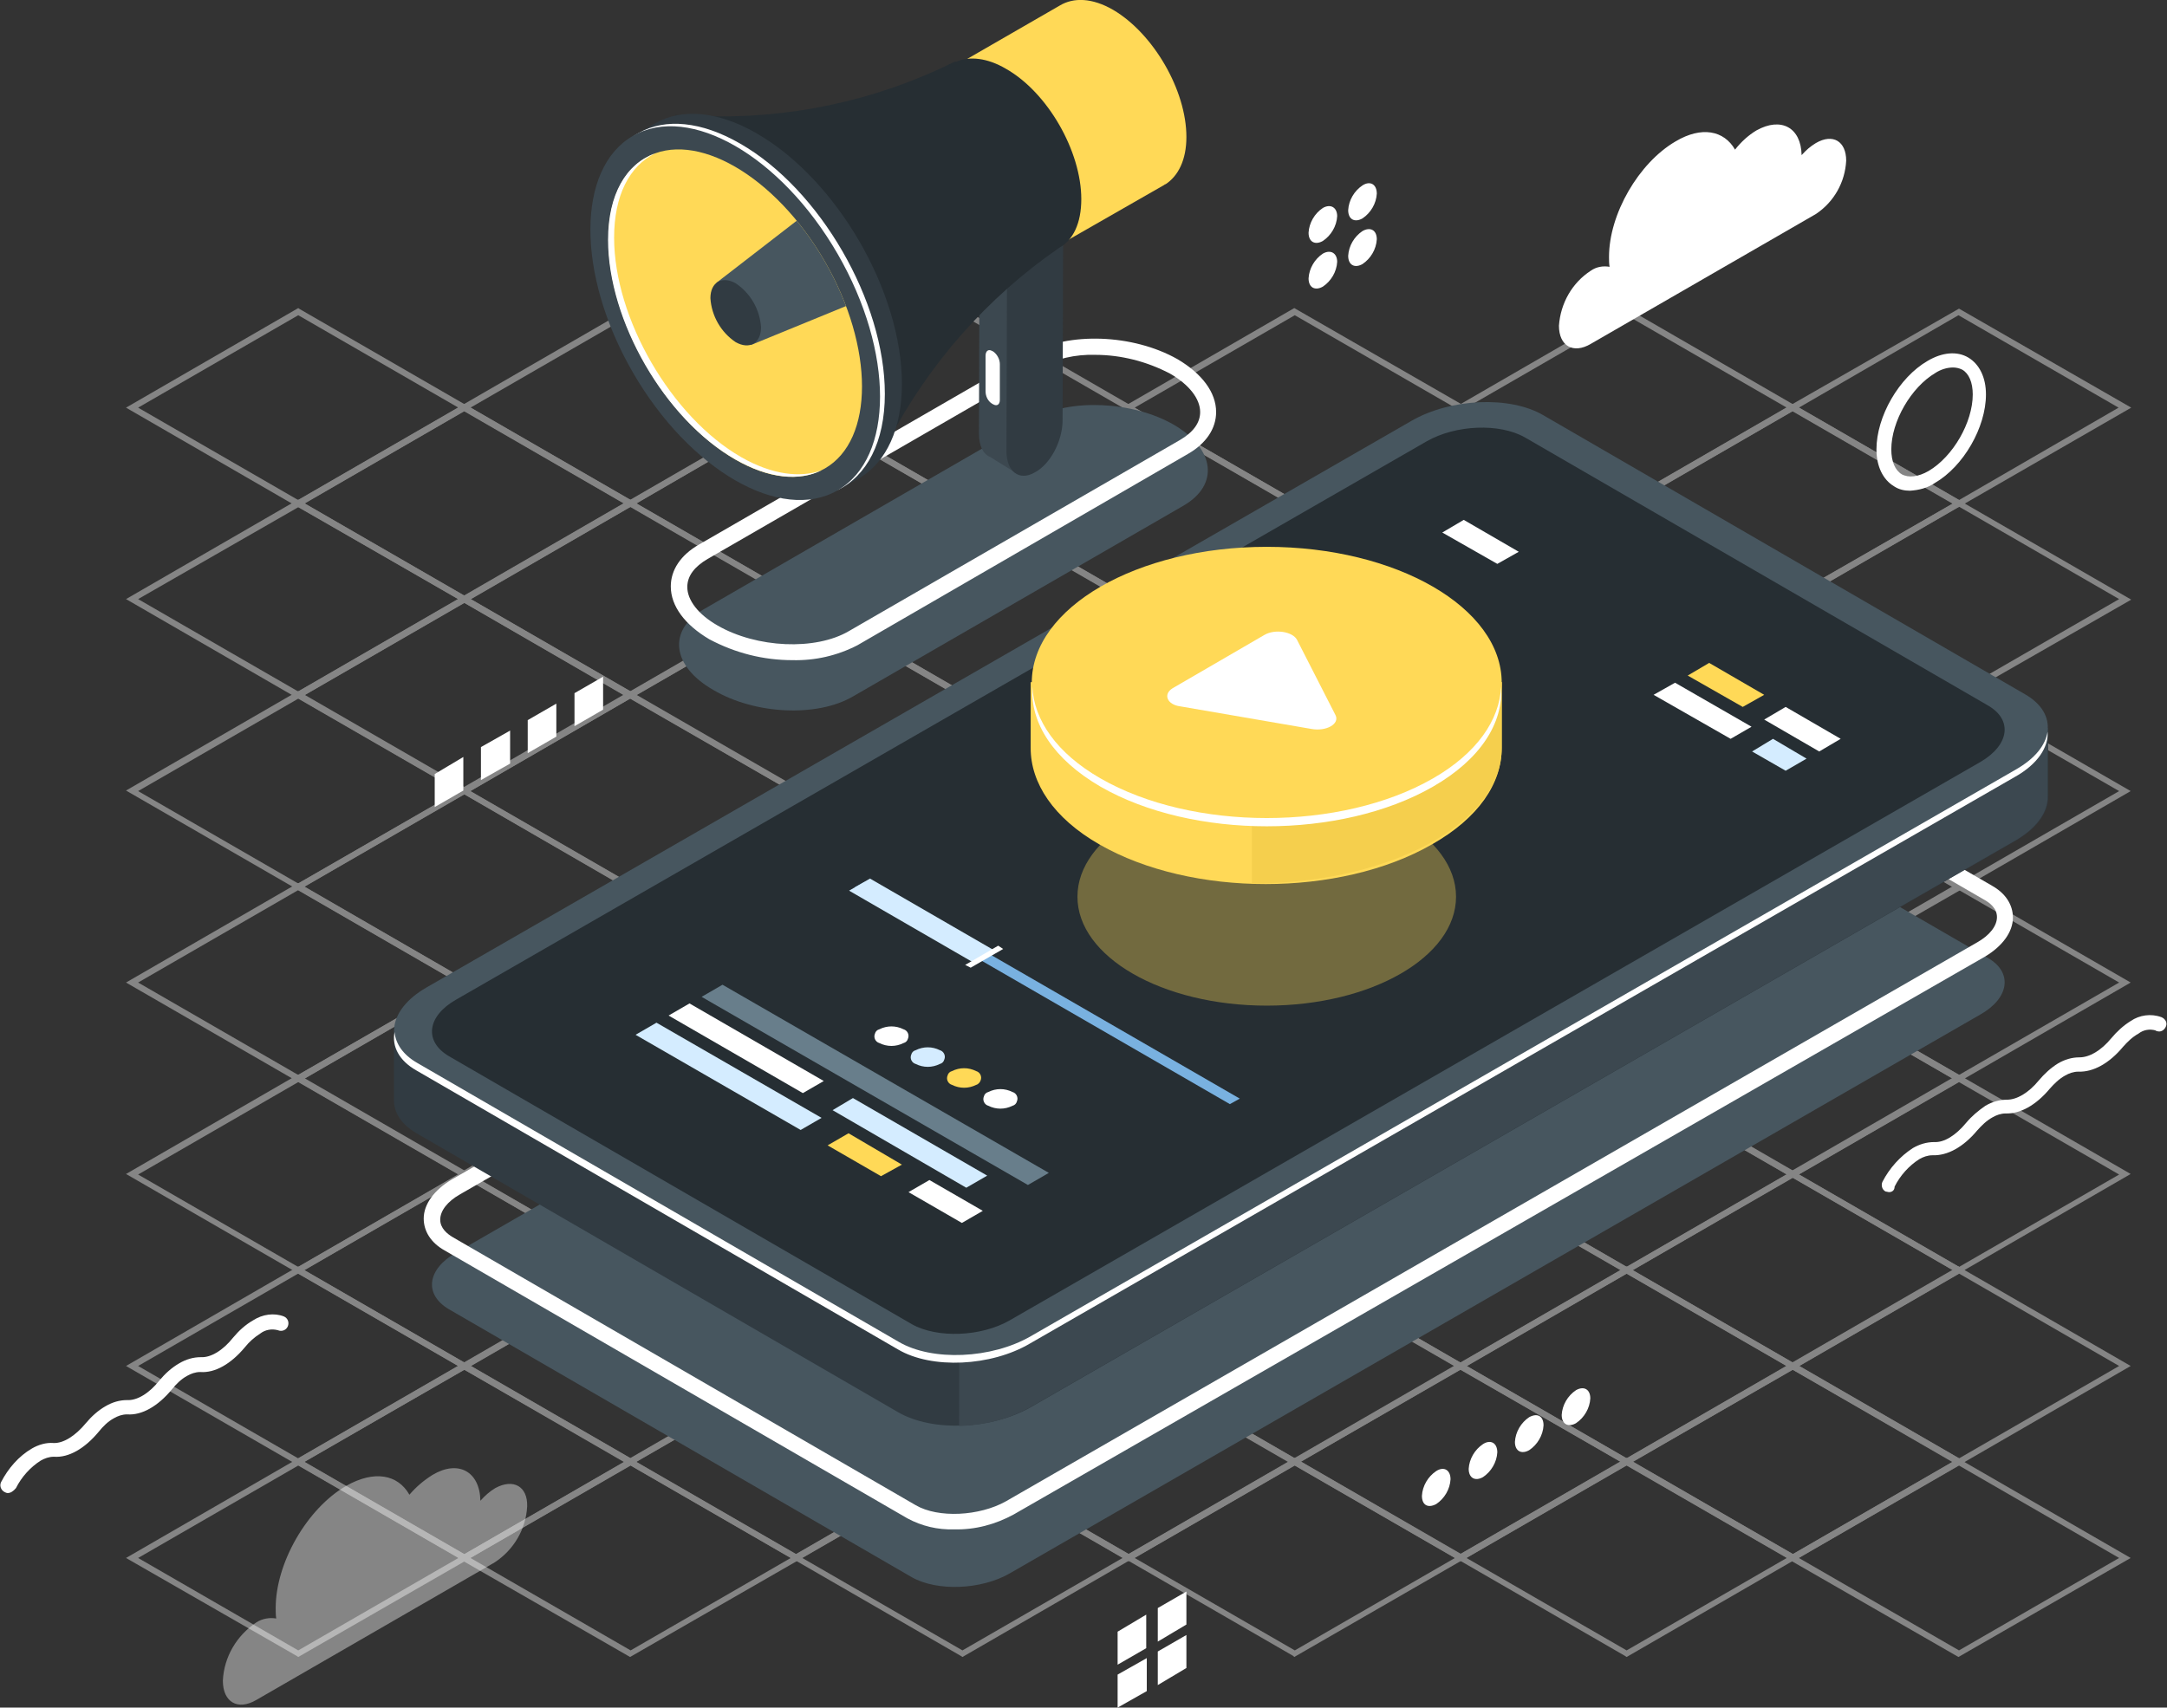 <?xml version="1.0" encoding="utf-8"?>
<!-- Generator: Adobe Illustrator 23.0.1, SVG Export Plug-In . SVG Version: 6.00 Build 0)  -->
<svg version="1.1" id="_ÎÓÈ_1" xmlns="http://www.w3.org/2000/svg" xmlns:xlink="http://www.w3.org/1999/xlink" x="0px" y="0px"
	 viewBox="0 0 393.8 310.4" style="enable-background:new 0 0 393.8 310.4;" xml:space="preserve">
<rect x="0" y="0" width="393.8" height="310.4" fill="#333333" stroke="none"/>
<style type="text/css">
	.st0{opacity:0.4;}
	.st1{fill:#FFFFFF;}
	.st2{fill:#47565F;}
	.st3{fill:#313B42;}
	.st4{fill:none;}
	.st5{fill:#3C4850;}
	.st6{fill:#262E33;}
	.st7{fill:#687E8B;}
	.st8{fill:#D4ECFF;}
	.st9{fill:#FFD957;}
	.st10{opacity:0.4;fill:#FFFFFF;enable-background:new    ;}
	.st11{clip-path:url(#SVGID_2_);}
	.st12{opacity:0.35;fill:#FFD957;}
	.st13{fill:#F5CF4D;}
	.st14{fill:#79B1E0;}
</style>
<g class="st0">
	<path class="st1" d="M355.9,92.2l-0.3-0.2l-31-17.9L356,56.1l31.3,18L355.9,92.2z M326.9,74.1l29.1,16.8L385,74.1l-29.1-16.8
		L326.9,74.1z"/>
	<path class="st1" d="M295.6,92.2l-31.3-18.1L295.6,56l31.3,18.1L295.6,92.2z M266.5,74.1l29.1,16.8l29.1-16.8l-29.1-16.8
		L266.5,74.1z"/>
	<path class="st1" d="M325.8,109.6l-0.3-0.2l-31-17.9l31.3-18.1l0.3,0.2l31,17.9L325.8,109.6z M296.7,91.5l29.1,16.8l29.1-16.8
		l-29.1-16.8L296.7,91.5z"/>
	<path class="st1" d="M355.9,127l-0.3-0.2l-31-17.9L356,90.9l0.3,0.2l31,17.9L355.9,127z M326.9,108.9l29.1,16.8l29.1-16.8
		l-29.1-16.8L326.9,108.9z"/>
	<path class="st1" d="M235.2,92.2l-0.3-0.2l-31-17.9l31.3-18.1l31.3,18L235.2,92.2z M206.2,74.1l29.1,16.8l29.1-16.8l-29.1-16.8
		L206.2,74.1z"/>
	<path class="st1" d="M265.4,109.6l-31.3-18.1l31.3-18.1l31.3,18.1L265.4,109.6z M236.4,91.5l29,16.8l29.1-16.8l-29.1-16.8
		L236.4,91.5z"/>
	<path class="st1" d="M295.6,127l-31.3-18.1l31.3-18.1l0.3,0.2l31,17.9L295.6,127z M266.5,108.9l29.1,16.8l29.1-16.8l-29.1-16.8
		L266.5,108.9z"/>
	<path class="st1" d="M325.8,144.4l-0.3-0.2l-31-17.9l31.3-18.1l0.3,0.2l31,17.9L325.8,144.4z M296.7,126.4l29.1,16.8l29.1-16.8
		l-29.1-16.8L296.7,126.4z"/>
	<path class="st1" d="M355.9,161.9l-0.3-0.2l-31-17.9l31.3-18.1l0.3,0.2l31,17.9L355.9,161.9z M326.9,143.8l29.1,16.8l29.1-16.8
		L355.9,127L326.9,143.8z"/>
	<path class="st1" d="M174.9,92.2l-0.3-0.2l-31-17.9L174.9,56l0.3,0.2l31,17.9L174.9,92.2z M145.8,74.1l29.1,16.8l29.1-16.8
		l-29.1-16.8L145.8,74.1z"/>
	<path class="st1" d="M205,109.6l-0.3-0.2l-31-17.9l31.3-18.1l0.3,0.2l31,17.9L205,109.6z M176,91.5l29.1,16.8l29.1-16.8L205,74.7
		L176,91.5z"/>
	<path class="st1" d="M235.2,127l-0.3-0.2l-31-17.9l31.3-18.1l31.3,18.1L235.2,127z M206.2,108.9l29.1,16.8l29.1-16.8l-29.1-16.8
		L206.2,108.9z"/>
	<path class="st1" d="M265.4,144.4l-31.3-18.1l31.3-18.1l31.3,18.1L265.4,144.4z M236.4,126.4l29,16.8l29.1-16.8l-29.1-16.8
		L236.4,126.4z"/>
	<path class="st1" d="M295.6,161.9l-31.3-18.1l31.3-18.1l0.3,0.2l31,17.9L295.6,161.9z M266.5,143.8l29.1,16.8l29.1-16.8L295.6,127
		L266.5,143.8z"/>
	<path class="st1" d="M325.8,179.3l-0.3-0.2l-31-17.9l31.3-18l0.3,0.2l31,17.9L325.8,179.3z M296.7,161.2l29.1,16.8l29.1-16.8
		l-29.1-16.8L296.7,161.2z"/>
	<path class="st1" d="M355.9,196.7l-0.3-0.2l-31-17.9l31.3-18.1l0.3,0.2l31,17.9L355.9,196.7z M326.9,178.6l29.1,16.8l29.1-16.8
		l-29.1-16.8L326.9,178.6z"/>
	<path class="st1" d="M114.5,92.2l-0.3-0.2l-31-17.9l31.3-18.1l31.3,18L114.5,92.2z M85.5,74.1l29.1,16.8l29.1-16.8l-29.1-16.8
		L85.5,74.1z"/>
	<path class="st1" d="M144.7,109.6l-0.3-0.2l-31-17.9l31.3-18.1l0.3,0.2l31,17.9L144.7,109.6z M115.6,91.5l29.1,16.8l29.1-16.8
		l-29.1-16.8L115.6,91.5z"/>
	<path class="st1" d="M174.9,127l-31.3-18.1l31.3-18.1l0.3,0.2l31,17.9L174.9,127z M145.8,108.9l29.1,16.8l29.1-16.8l-29.1-16.8
		L145.8,108.9z"/>
	<path class="st1" d="M205,144.4l-0.3-0.2l-31-17.9l31.3-18.1l0.3,0.2l31,17.9L205,144.4z M176,126.4l29.1,16.8l29.1-16.8L205,109.6
		L176,126.4z"/>
	<path class="st1" d="M235.2,161.8l-31.3-18.1l31.3-18.1l31.3,18.1L235.2,161.8z M206.2,143.8l29.1,16.8l29.1-16.8L235.2,127
		L206.2,143.8z"/>
	<path class="st1" d="M265.4,179.3l-0.3-0.2l-31-17.9l31.3-18l31.3,18L265.4,179.3z M236.4,161.2l29,16.8l29.1-16.8l-29.1-16.8
		L236.4,161.2z"/>
	<path class="st1" d="M295.6,196.7l-0.3-0.2l-31-17.9l31.3-18.1l0.3,0.2l31,17.9L295.6,196.7z M266.5,178.6l29.1,16.8l29.1-16.8
		l-29.1-16.8L266.5,178.6z"/>
	<path class="st1" d="M325.8,214.1l-31.3-18.1l31.3-18.1l0.3,0.2l31,17.9L325.8,214.1z M296.7,196.1l29.1,16.8l29.1-16.8l-29.1-16.8
		L296.7,196.1z"/>
	<path class="st1" d="M355.9,231.5l-0.3-0.2l-31-17.9l31.3-18.1l0.3,0.2l31,17.9L355.9,231.5z M326.9,213.5l29.1,16.8l29.1-16.8
		l-29.1-16.8L326.9,213.5z"/>
	<path class="st1" d="M54.2,92.2L22.9,74.1L54.2,56l0.3,0.2l31,17.9L54.2,92.2z M25.1,74.1l29.1,16.8l29.1-16.8L54.2,57.3L25.1,74.1
		z"/>
	<path class="st1" d="M84.4,109.6l-0.3-0.2l-31-17.9l31.3-18.1l0.3,0.2l31,17.9L84.4,109.6z M55.3,91.5l29.1,16.8l29-16.8l-29-16.8
		L55.3,91.5z"/>
	<path class="st1" d="M114.5,127l-0.3-0.2l-31-17.9l31.3-18.1l0.3,0.2l31,17.9L114.5,127z M85.5,108.9l29.1,16.8l29.1-16.8
		l-29.1-16.8L85.5,108.9z"/>
	<path class="st1" d="M144.7,144.4l-0.3-0.2l-31-17.9l31.3-18.1l31.3,18.1L144.7,144.4z M115.6,126.4l29.1,16.8l29.1-16.8
		l-29.1-16.8L115.6,126.4z"/>
	<path class="st1" d="M174.9,161.8l-0.3-0.2l-31-17.9l31.3-18.1l0.3,0.2l31,17.9L174.9,161.8z M145.8,143.8l29.1,16.8l29.1-16.8
		L174.9,127L145.8,143.8z"/>
	<path class="st1" d="M205,179.3l-31.3-18.1l31.3-18l31.3,18L205,179.3z M176,161.2L205,178l29.1-16.8L205,144.4L176,161.2z"/>
	<path class="st1" d="M235.2,196.7l-0.3-0.2l-31-17.9l31.3-18.1l0.3,0.2l31,17.9L235.2,196.7z M206.2,178.6l29.1,16.8l29.1-16.8
		l-29.1-16.8L206.2,178.6z"/>
	<path class="st1" d="M265.4,214.1l-0.3-0.2l-31-17.9l31.3-18.1l0.3,0.2l31,17.9L265.4,214.1z M236.4,196.1l29,16.8l29.1-16.8
		l-29.1-16.8L236.4,196.1z"/>
	<path class="st1" d="M295.6,231.5l-0.3-0.2l-31-17.9l31.3-18.1l31.3,18.1L295.6,231.5z M266.5,213.5l29.1,16.8l29.1-16.8
		l-29.1-16.8L266.5,213.5z"/>
	<path class="st1" d="M325.8,249l-0.3-0.2l-31-17.9l31.3-18.1l0.3,0.2l31,17.9L325.8,249z M296.7,230.9l29.1,16.8l29.1-16.8
		l-29.1-16.8L296.7,230.9z"/>
	<path class="st1" d="M355.9,266.4l-31.3-18.1l31.3-18.1l0.3,0.2l31,17.9L355.9,266.4z M326.9,248.3l29.1,16.8l29.1-16.8l-29.1-16.8
		L326.9,248.3z"/>
	<path class="st1" d="M54.2,127l-31.3-18.1l31.3-18.1l0.3,0.2l31,17.9L54.2,127z M25.1,108.9l29.1,16.8l29.1-16.8L54.2,92.2
		L25.1,108.9z"/>
	<path class="st1" d="M84.4,144.4l-0.3-0.2l-31-17.9l31.3-18.1l0.3,0.2l31,17.9L84.4,144.4z M55.3,126.4l29.1,16.8l29-16.8l-29-16.8
		L55.3,126.4z"/>
	<path class="st1" d="M114.5,161.8l-0.3-0.2l-31-17.9l31.3-18.1l0.3,0.2l31,17.9L114.5,161.8z M85.5,143.8l29.1,16.8l29.1-16.8
		L114.5,127L85.5,143.8z"/>
	<path class="st1" d="M144.7,179.3l-0.3-0.2l-31-17.9l31.3-18l0.3,0.2l31,17.9L144.7,179.3z M115.6,161.2l29.1,16.8l29.1-16.8
		l-29.1-16.8L115.6,161.2z"/>
	<path class="st1" d="M174.9,196.7l-31.3-18.1l31.3-18.1l31.3,18.1L174.9,196.7z M145.8,178.6l29.1,16.8l29.1-16.8l-29.1-16.8
		L145.8,178.6z"/>
	<path class="st1" d="M205,214.1l-31.3-18.1L205,178l0.3,0.2l31,17.9L205,214.1z M176,196.1l29.1,16.8l29.1-16.8L205,179.3
		L176,196.1z"/>
	<path class="st1" d="M235.2,231.5l-0.3-0.2l-31-17.9l31.3-18.1l0.3,0.2l31,17.9L235.2,231.5z M206.2,213.5l29.1,16.8l29.1-16.8
		l-29.1-16.8L206.2,213.5z"/>
	<path class="st1" d="M265.4,249l-0.3-0.2l-31-17.9l31.3-18.1l0.3,0.2l31,17.9L265.4,249z M236.4,230.9l29,16.8l29.1-16.8
		l-29.1-16.8L236.4,230.9z"/>
	<path class="st1" d="M295.6,266.4l-0.3-0.2l-31-17.9l31.3-18.1l0.3,0.2l31,17.9L295.6,266.4z M266.5,248.3l29.1,16.8l29.1-16.8
		l-29.1-16.8L266.5,248.3z"/>
	<path class="st1" d="M325.8,283.8l-0.3-0.2l-31-17.9l31.3-18.1l31.3,18.1L325.8,283.8z M296.7,265.7l29.1,16.8l29.1-16.8L325.8,249
		L296.7,265.7z"/>
	<path class="st1" d="M355.9,301.2l-31.3-18l31.3-18.1l0.3,0.2l31,17.9L355.9,301.2z M326.9,283.2l29.1,16.8l29.1-16.8l-29.1-16.8
		L326.9,283.2z"/>
	<path class="st1" d="M54.2,161.8l-0.3-0.2l-31-17.9l31.3-18.1l0.3,0.2l31,17.9L54.2,161.8z M25.1,143.8l29.1,16.8l29.1-16.8
		L54.2,127L25.1,143.8z"/>
	<path class="st1" d="M84.4,179.3l-31.3-18.1l31.3-18l0.3,0.2l31,17.9L84.4,179.3z M55.3,161.2L84.4,178l29-16.8l-29-16.8
		L55.3,161.2z"/>
	<path class="st1" d="M114.5,196.7l-0.3-0.2l-31-17.9l31.3-18.1l0.3,0.2l31,17.9L114.5,196.7z M85.5,178.6l29.1,16.8l29.1-16.8
		l-29.1-16.8L85.5,178.6z"/>
	<path class="st1" d="M144.7,214.1l-0.3-0.2l-31-17.9l31.3-18.1l31.3,18.1L144.7,214.1z M115.6,196.1l29.1,16.8l29.1-16.8
		l-29.1-16.8L115.6,196.1z"/>
	<path class="st1" d="M174.9,231.5l-31.3-18.1l31.3-18.1l31.3,18.1L174.9,231.5z M145.8,213.5l29.1,16.8l29.1-16.8l-29.1-16.8
		L145.8,213.5z"/>
	<path class="st1" d="M205.1,249l-0.3-0.2l-31-17.9l31.3-18.1l0.3,0.2l31,17.9L205.1,249z M176,230.9l29.1,16.8l29.1-16.8
		l-29.1-16.8L176,230.9z"/>
	<path class="st1" d="M235.2,266.4l-31.3-18.1l31.3-18.1l0.3,0.2l31,17.9L235.2,266.4z M206.2,248.3l29.1,16.8l29.1-16.8l-29.1-16.8
		L206.2,248.3z"/>
	<path class="st1" d="M265.4,283.8l-0.3-0.2l-31-17.9l31.3-18.1l0.3,0.2l31,17.9L265.4,283.8z M236.4,265.7l29,16.8l29.1-16.8
		L265.4,249L236.4,265.7z"/>
	<path class="st1" d="M295.6,301.2l-0.3-0.2l-31-17.9l31.3-18.1l0.3,0.2l31,17.9L295.6,301.2z M266.5,283.2l29.1,16.8l29.1-16.8
		l-29.1-16.8L266.5,283.2z"/>
	<path class="st1" d="M54.2,196.7l-0.3-0.2l-31-17.9l31.3-18.1l31.3,18.1L54.2,196.7z M25.1,178.6l29.1,16.8l29.1-16.8l-29.1-16.8
		L25.1,178.6z"/>
	<path class="st1" d="M84.4,214.1l-0.3-0.2l-31-17.9L84.4,178l0.3,0.2l31,17.9L84.4,214.1z M55.3,196.1l29.1,16.8l29.1-16.8
		l-29.1-16.8L55.3,196.1z"/>
	<path class="st1" d="M114.5,231.5l-31.3-18.1l31.3-18.1l0.3,0.2l31,17.9L114.5,231.5z M85.5,213.5l29.1,16.8l29.1-16.8l-29.1-16.8
		L85.5,213.5z"/>
	<path class="st1" d="M144.7,249l-31.3-18.1l31.3-18.1l31.3,18.1L144.7,249z M115.6,230.9l29.1,16.8l29.1-16.8l-29.1-16.8
		L115.6,230.9z"/>
	<path class="st1" d="M174.9,266.4l-0.3-0.2l-31-17.9l31.3-18.1l0.3,0.2l31,17.9L174.9,266.4z M145.8,248.3l29.1,16.8l29.1-16.8
		l-29.1-16.8L145.8,248.3z"/>
	<path class="st1" d="M205.1,283.8l-0.3-0.2l-31-17.9l31.3-18.1l31.3,18.1L205.1,283.8z M176,265.7l29.1,16.8l29.1-16.8L205.1,249
		L176,265.7z"/>
	<path class="st1" d="M235.2,301.2L235,301l-31-17.9l31.3-18.1l0.3,0.2l31,17.9L235.2,301.2z M206.2,283.2l29.1,16.8l29.1-16.8
		l-29.1-16.8L206.2,283.2z"/>
	<path class="st1" d="M54.2,231.5l-0.3-0.2l-31-17.9l31.3-18.1l0.3,0.2l31,17.9L54.2,231.5z M25.1,213.5l29.1,16.8l29.1-16.8
		l-29.1-16.8L25.1,213.5z"/>
	<path class="st1" d="M84.4,249l-0.3-0.2l-31-17.9l31.3-18.1l31.3,18.1L84.4,249z M55.3,230.9l29.1,16.8l29.1-16.8l-29.1-16.8
		L55.3,230.9z"/>
	<path class="st1" d="M114.5,266.4l-31.3-18.1l31.3-18.1l31.3,18.1L114.5,266.4z M85.5,248.3l29.1,16.8l29.1-16.8l-29.1-16.8
		L85.5,248.3z"/>
	<path class="st1" d="M144.7,283.8l-0.3-0.2l-31-17.9l31.3-18.1l0.3,0.2l31,17.9L144.7,283.8z M115.6,265.7l29.1,16.8l29.1-16.8
		L144.7,249L115.6,265.7z"/>
	<path class="st1" d="M174.9,301.2l-0.3-0.2l-31-17.9l31.3-18.1l0.3,0.2l31,17.9L174.9,301.2z M145.8,283.2l29.1,16.8l29.1-16.8
		l-29.1-16.8L145.8,283.2z"/>
	<path class="st1" d="M54.2,266.4l-0.3-0.2l-31-17.9l31.3-18.1l0.3,0.2l31,17.9L54.2,266.4z M25.1,248.3l29.1,16.8l29.1-16.8
		l-29.1-16.8L25.1,248.3z"/>
	<path class="st1" d="M84.4,283.8l-0.3-0.2l-31-17.9l31.3-18.1l31.3,18.1L84.4,283.8z M55.3,265.7l29.1,16.8l29.1-16.8L84.4,249
		L55.3,265.7z"/>
	<path class="st1" d="M114.5,301.2l-31.3-18l31.3-18.1l0.3,0.2l31,17.9L114.5,301.2z M85.5,283.2l29.1,16.8l29.1-16.8l-29.1-16.8
		L85.5,283.2z"/>
	<path class="st1" d="M54.2,301.2l-0.3-0.2l-31-17.8l31.3-18.1l0.3,0.2l31,17.9L54.2,301.2z M25.1,283.2L54.2,300l29.1-16.8
		l-29.1-16.8L25.1,283.2z"/>
</g>
<path class="st2" d="M361.2,174.1l-84.1-48.7c-4.6-2.6-12.5-2.3-17.8,0.7L82.9,227.7c-5.3,3-5.9,7.6-1.3,10.3l84.1,48.7
	c4.6,2.6,12.6,2.3,17.8-0.7l176.4-101.6C365.2,181.4,365.8,176.7,361.2,174.1z"/>
<path class="st1" d="M173.4,278c-3,0.1-5.9-0.6-8.5-2l-84.1-48.7c-2.5-1.4-3.8-3.5-3.8-5.8c0-2.6,1.9-5.2,5.1-7.1L258.6,113
	c5.8-3.3,14.3-3.6,19.3-0.7l84.1,48.7c2.5,1.4,3.8,3.5,3.8,5.8c0,2.6-1.9,5.2-5.1,7.1L184.2,275.3
	C180.9,277.1,177.2,278.1,173.4,278z M269.4,113.2c-3.3,0-6.5,0.8-9.4,2.3L83.6,217.1c-2.3,1.3-3.6,3-3.6,4.6s1.3,2.6,2.3,3.2
	l84.1,48.7c4.1,2.4,11.6,2,16.4-0.7l176.5-101.6c2.3-1.3,3.6-3,3.6-4.6s-1.3-2.6-2.4-3.2l-84.1-48.7
	C274.2,113.7,271.8,113.1,269.4,113.2z"/>
<path class="st3" d="M163.2,256.7l-87.5-50.7c-2.9-1.7-4.2-3.9-4.1-6.2l0,0v-12.7l4.9,5.7c0.3-0.2,0.6-0.4,1-0.6l179-103
	c7.1-4.1,17.9-4.5,24-1l86.3,50c1.8-1.9,5.4-5.9,5.4-5.9v12.4l0,0c0.1,2.8-1.9,5.8-5.9,8.1l-179,103
	C180.1,259.9,169.4,260.3,163.2,256.7z"/>
<path class="st4" d="M115.9,225.7l5,2.9c0.7,0.4,1.2,0,1.2-0.9l0,0c0-0.9-0.5-1.8-1.2-2.3l-5-2.9c-0.7-0.4-1.2,0-1.2,0.9l0,0
	C114.7,224.3,115.1,225.1,115.9,225.7z"/>
<path class="st5" d="M256.4,89.2c7.1-4.1,17.9-4.5,24-1l86.3,50c1.8-1.9,5.4-5.9,5.4-5.9v12.4l0,0c0.1,2.8-1.9,5.8-5.9,8.1l-179,103
	c-4,2.2-8.4,3.3-12.9,3.4l0.2-122.7L256.4,89.2z"/>
<path class="st2" d="M368,126.2l-87.5-50.7c-6.1-3.6-16.9-3.1-24,1l-179,103c-7.1,4.1-7.9,10.3-1.7,13.9l87.5,50.7
	c6.1,3.6,16.9,3.1,24-1l179-103C373.4,135.9,374.1,129.7,368,126.2z"/>
<path class="st1" d="M163.2,245.3l-87.5-50.7c-3.2-1.8-4.5-4.4-4-7c0.2,2.1,1.5,4.1,4.1,5.6l87.5,50.7c6.1,3.6,16.9,3.1,24-1
	l179-103c3.5-2,5.4-4.4,5.8-6.9c0.2,2.8-1.8,5.9-5.9,8.2l-179,103C180.1,248.4,169.3,248.9,163.2,245.3z"/>
<path class="st6" d="M361.2,128.2l-84.1-48.7c-4.6-2.6-12.5-2.3-17.8,0.7L82.9,181.7c-5.3,3-5.9,7.6-1.3,10.3l84.1,48.7
	c4.6,2.6,12.6,2.3,17.8-0.7l176.4-101.5C365.2,135.4,365.8,130.8,361.2,128.2z"/>
<polygon class="st7" points="186.8,215.4 127.5,181.2 131.3,179 190.6,213.2 "/>
<polygon class="st8" points="145.5,205.4 115.5,188.1 119.3,185.9 149.3,203.2 "/>
<polygon class="st9" points="160.1,213.8 150.4,208.2 154.2,206 163.9,211.7 "/>
<polygon class="st1" points="174.8,222.3 165.1,216.7 168.9,214.5 178.6,220.1 "/>
<polygon class="st1" points="145.9,198.7 121.5,184.6 125.3,182.4 149.7,196.5 "/>
<polygon class="st8" points="175.6,215.9 151.3,201.8 155,199.6 179.4,213.7 "/>
<path class="st1" d="M164.2,189.6c-1.4,0.7-3,0.7-4.4,0c-0.7-0.2-1.1-1-0.8-1.7c0.1-0.4,0.4-0.7,0.8-0.8c1.4-0.7,3-0.7,4.4,0
	c0.7,0.2,1.1,1,0.8,1.7C164.9,189.2,164.6,189.5,164.2,189.6z"/>
<path class="st8" d="M170.8,193.4c-1.4,0.7-3,0.7-4.4,0c-0.7-0.2-1.1-1-0.8-1.7c0.1-0.4,0.4-0.7,0.8-0.8c1.4-0.7,3-0.7,4.4,0
	c0.7,0.2,1.1,1,0.8,1.7C171.5,193,171.2,193.3,170.8,193.4z"/>
<path class="st9" d="M177.4,197.2c-1.4,0.7-3,0.7-4.4,0c-0.7-0.2-1.1-1-0.8-1.7c0.1-0.4,0.4-0.7,0.8-0.8c1.4-0.7,3-0.7,4.4,0
	c0.7,0.2,1.1,1,0.8,1.7C178.1,196.7,177.8,197.1,177.4,197.2z"/>
<path class="st1" d="M184,201c-1.4,0.7-3,0.7-4.4,0c-0.7-0.2-1.1-1-0.8-1.7c0.1-0.4,0.4-0.7,0.8-0.8c1.4-0.7,3-0.7,4.4,0
	c0.7,0.2,1.1,1,0.8,1.7C184.7,200.6,184.4,200.9,184,201z"/>
<polygon class="st9" points="316.7,128.5 306.7,122.8 310.6,120.5 320.6,126.3 "/>
<polygon class="st1" points="330.6,136.6 320.6,130.8 324.5,128.5 334.5,134.3 "/>
<polygon class="st1" points="272.1,102.5 262.1,96.8 266,94.5 276,100.3 "/>
<polygon class="st1" points="314.5,134.3 300.5,126.3 304.4,124.1 318.3,132.1 "/>
<polygon class="st8" points="324.5,140.1 318.4,136.6 322.2,134.3 328.3,137.9 "/>
<path class="st1" d="M343.3,216.7c-0.2,0-0.4-0.1-0.6-0.1c-0.7-0.3-0.9-1.2-0.6-1.8c1.3-2.5,3.2-4.6,5.5-6.1
	c1.2-0.7,2.5-1.1,3.9-1.1c1.8,0.1,3.9-1.2,5.8-3.5c1-1.2,2.2-2.2,3.5-3.1c1.2-0.7,2.5-1.1,3.9-1.1c1.8,0,3.9-1.2,5.8-3.5
	c1-1.2,2.2-2.3,3.5-3.1c1.2-0.7,2.5-1.1,3.9-1.1c1.8,0,3.9-1.2,5.8-3.5c1-1.2,2.2-2.3,3.5-3.1c1.6-1.1,3.7-1.4,5.6-0.7
	c0.7,0.3,1.1,1,0.8,1.7c-0.3,0.7-1,1.1-1.7,0.8c-0.1,0-0.1,0-0.2-0.1c-1.1-0.3-2.2-0.1-3.1,0.6c-1.1,0.6-2,1.5-2.8,2.4
	c-2.5,3-5.4,4.6-8.1,4.5c-0.9,0-1.7,0.3-2.4,0.7c-1.1,0.6-2,1.5-2.8,2.4c-2.5,3-5.4,4.6-8,4.5c-0.9,0-1.7,0.3-2.4,0.7
	c-1.1,0.6-2,1.5-2.8,2.4c-2.5,3-5.4,4.6-8.1,4.5c-0.9,0-1.7,0.3-2.4,0.7c-1.9,1.2-3.5,3-4.5,5C344.3,216.4,343.8,216.7,343.3,216.7z
	"/>
<path class="st1" d="M263.6,268.9c-0.1,1.8-1.1,3.5-2.6,4.5c-1.5,0.8-2.6,0.2-2.6-1.5c0.1-1.8,1.1-3.5,2.6-4.5
	C262.4,266.5,263.6,267.2,263.6,268.9z"/>
<path class="st1" d="M272.1,264c-0.1,1.8-1.1,3.5-2.6,4.5c-1.4,0.8-2.6,0.2-2.6-1.5c0.1-1.8,1.1-3.5,2.6-4.5
	C270.9,261.6,272.1,262.3,272.1,264z"/>
<path class="st1" d="M280.5,259.1c-0.1,1.8-1.1,3.5-2.6,4.5c-1.4,0.8-2.6,0.2-2.6-1.5c0.1-1.8,1.1-3.5,2.6-4.5
	C279.4,256.8,280.5,257.4,280.5,259.1z"/>
<path class="st1" d="M289,254.2c-0.1,1.8-1.1,3.5-2.6,4.5c-1.4,0.8-2.6,0.2-2.6-1.5c0.1-1.8,1.1-3.5,2.6-4.5
	C287.8,251.9,289,252.5,289,254.2z"/>
<path class="st1" d="M243,47.6c-0.1,1.8-1.1,3.5-2.6,4.5c-1.4,0.8-2.6,0.2-2.6-1.5c0.1-1.8,1.1-3.5,2.6-4.5
	C241.8,45.3,243,46,243,47.6z"/>
<path class="st1" d="M250.2,43.5c-0.1,1.8-1.1,3.5-2.6,4.5c-1.4,0.8-2.6,0.2-2.6-1.5c0.1-1.8,1.1-3.5,2.6-4.5
	C249,41.2,250.2,41.8,250.2,43.5z"/>
<path class="st1" d="M243,39.3c-0.1,1.8-1.1,3.5-2.6,4.5c-1.4,0.8-2.6,0.2-2.6-1.5c0.1-1.8,1.1-3.5,2.6-4.5
	C241.8,37,243,37.7,243,39.3z"/>
<path class="st1" d="M250.2,35.2c-0.1,1.8-1.1,3.5-2.6,4.5c-1.4,0.8-2.6,0.2-2.6-1.5c0.1-1.8,1.1-3.5,2.6-4.5
	C249,32.8,250.2,33.5,250.2,35.2z"/>
<polygon class="st1" points="84.2,143.7 79,146.7 79,140.7 84.2,137.6 "/>
<polygon class="st1" points="92.7,138.8 87.4,141.8 87.4,135.8 92.7,132.8 "/>
<polygon class="st1" points="101.1,133.9 95.9,136.9 95.9,130.9 101.1,127.9 "/>
<polygon class="st1" points="109.6,129 104.4,132 104.4,126 109.6,123 "/>
<polygon class="st1" points="208.3,299.6 203.1,302.6 203.1,296.6 208.3,293.5 "/>
<polygon class="st1" points="215.6,295.3 210.4,298.4 210.4,292.3 215.6,289.3 "/>
<polygon class="st1" points="208.4,307.4 203.1,310.4 203.1,304.4 208.4,301.4 "/>
<polygon class="st1" points="215.6,303.2 210.4,306.3 210.4,300.2 215.6,297.2 "/>
<path class="st1" d="M330,26c-1,0.6-1.8,1.3-2.6,2.2c-0.1-5-3.7-7-8.2-4.5c-1.5,0.9-2.8,2.1-3.9,3.5c-2-3.5-6.1-4.3-10.8-1.5
	c-6.7,3.9-12.1,13.2-12.1,21c0,0.6,0,1.2,0.1,1.8c-1.2-0.2-2.4,0-3.4,0.7c-3.4,2.2-5.5,5.9-5.8,10c0,3.7,2.6,5.2,5.8,3.3L330,38.9
	c3.3-2.2,5.3-5.8,5.5-9.7C335.5,25.7,333.1,24.2,330,26z"/>
<path class="st10" d="M90,270.5c-1,0.6-1.9,1.4-2.7,2.3c-0.1-5.3-4-7.5-8.7-4.7c-1.6,1-3,2.2-4.2,3.6c-2.1-3.7-6.4-4.5-11.5-1.6
	c-7.1,4.1-12.8,14-12.8,22.2c0,0.6,0,1.3,0.1,1.9c-1.2-0.2-2.5,0-3.6,0.7c-3.6,2.4-5.9,6.3-6.1,10.6c0,3.9,2.7,5.5,6.1,3.5l43.3-25
	c3.5-2.3,5.7-6.1,5.9-10.2C95.9,270.2,93.3,268.7,90,270.5z"/>
<path class="st2" d="M155,126.6l60.1-34.7c6.5-3.8,5.7-10.3-1.8-14.7l0,0c-7.5-4.3-18.9-4.8-25.4-1.1l-60.1,34.7
	c-6.5,3.8-5.7,10.3,1.8,14.6l0,0C137.2,129.9,148.5,130.4,155,126.6z"/>
<path class="st1" d="M144,120c-5.3,0-10.4-1.3-15.1-3.8c-4.4-2.6-7-6-7-9.6c0-3,1.8-5.7,5.1-7.6l60.1-34.7c7-4,18.8-3.6,26.9,1
	c4.4,2.6,7,6,7,9.6c0,3-1.8,5.7-5.1,7.6l-60.1,34.8C152.1,119.2,148.1,120.1,144,120z M199,64.5c-3.6-0.1-7.1,0.7-10.3,2.4
	l-60.1,34.7c-2.4,1.4-3.7,3.1-3.7,5.1c0,2.4,2,5,5.5,7c7.1,4.1,17.8,4.6,23.9,1L214.4,80c2.4-1.4,3.7-3.1,3.7-5.1c0-2.4-2-5-5.5-7
	C208.4,65.7,203.7,64.5,199,64.5L199,64.5z"/>
<path class="st5" d="M188.1,73.3v-4.4l5.2-26l-5.1-3.2l-10.2,5.6l-0.1,33.5c0,2.3,0.8,3.8,2.1,4.3l0,0l4.5,2.8l0.6-2.2l0.8-3.9
	C187.2,77.9,188,75.6,188.1,73.3z"/>
<path class="st3" d="M188,85.9L188,85.9c-2.8,1.6-5.1-0.2-5.1-3.9l0.1-33.5l10.2-5.6l-0.1,33.5C193.1,80.1,190.9,84.4,188,85.9z"/>
<path class="st9" d="M215.6,24.9c0-8.5-6-18.8-13.3-23.1c-3.8-2.2-7.2-2.3-9.7-0.8l0,0l-40.4,23.3L173,55.7l38.6-22.1l0.1-0.1h0.1
	l0,0C214.1,32,215.6,29.1,215.6,24.9z"/>
<path class="st6" d="M196.5,36.2c0-8.7-6.1-19.4-13.7-23.7c-3.4-2-6.6-2.3-9-1.3l0,0h-0.1h-0.1l-0.3,0.1
	c-14.3,7.1-30.1,10.4-46.1,9.8l-4.5-0.2l36.8,63l2-3.8c7.3-14,17.9-26,30.9-35C195,43.7,196.5,40.6,196.5,36.2z"/>
<path class="st3" d="M163.9,69.8c0-16.8-11.8-37.1-26.3-45.5c-7.2-4.2-13.8-4.6-18.5-1.9l0,0l0,0l0,0l-4.3,2.5l1.5-0.3
	c-3.1,3.2-4.9,8.2-4.9,14.8c0,16.8,11.8,37.2,26.3,45.5c5.7,3.3,11,4.2,15.3,3.2l-0.7,1l4-2.3h0.1l0.1-0.1l0,0
	C161,83.9,163.9,78,163.9,69.8z"/>
<path class="st1" d="M160.8,71.6c0-16.8-11.8-37.2-26.3-45.5c-7.1-4.1-13.6-4.6-18.3-2l-0.7,0.4c-0.2,0.1-0.4,0.3-0.7,0.5l1.3-0.3
	c-3.1,3.2-4.9,8.2-4.9,14.8c0,16.8,11.8,37.2,26.3,45.5c5.7,3.3,11,4.2,15.3,3.2l-0.6,0.9C157.5,86.5,160.8,80.4,160.8,71.6z"/>
<ellipse transform="matrix(0.866 -0.5 0.5 0.866 -10.538 74.445)" class="st5" cx="133.6" cy="56.9" rx="21.5" ry="37.2"/>
<ellipse transform="matrix(0.866 -0.5 0.5 0.866 -10.538 74.445)" class="st9" cx="133.6" cy="56.9" rx="18.8" ry="32.6"/>
<path class="st1" d="M134.7,83.1c-12.7-7.3-23.1-25.2-23.1-39.9c0-7.7,2.8-13,7.4-15.3c-5.2,1.9-8.5,7.4-8.5,15.7
	c0,14.7,10.3,32.6,23.1,39.9c6.1,3.5,11.6,4,15.7,2C145.4,86.9,140.3,86.3,134.7,83.1z"/>
<g>
	<defs>
		<ellipse id="SVGID_1_" transform="matrix(0.866 -0.5 0.5 0.866 -10.538 74.445)" cx="133.6" cy="56.9" rx="18.8" ry="32.6"/>
	</defs>
	<clipPath id="SVGID_2_">
		<use xlink:href="#SVGID_1_"  style="overflow:visible;"/>
	</clipPath>
	<g class="st11">
		<polygon class="st2" points="130.2,51.4 163.7,25.5 175.8,46.6 136.5,62.7 		"/>
		<path class="st3" d="M138.3,59.5c0,2.9-2.1,4.1-4.6,2.7c-2.7-1.8-4.4-4.8-4.6-8c0-2.9,2.1-4.1,4.6-2.7
			C136.4,53.3,138.1,56.3,138.3,59.5z"/>
	</g>
</g>
<path class="st1" d="M180.5,73.5l-0.2-0.1c-0.8-0.5-1.2-1.4-1.2-2.3v-6.4c0-0.9,0.5-1.3,1.2-0.9l0.2,0.1c0.7,0.5,1.2,1.4,1.2,2.3
	v6.5C181.7,73.5,181.2,73.9,180.5,73.5z"/>
<ellipse class="st12" cx="230.2" cy="163" rx="34.4" ry="19.8"/>
<path class="st9" d="M272.9,136v-12h-2.3c-2.5-4-6.1-7.3-10.3-9.6c-16.7-9.6-43.7-9.6-60.4,0c-4.2,2.2-7.7,5.5-10.3,9.6h-2.3V136
	l0,0c0,6.3,4.1,12.7,12.5,17.5c16.7,9.6,43.7,9.6,60.4,0C268.7,148.7,272.9,142.4,272.9,136z"/>
<path class="st13" d="M259.6,114.5c-8.9-4.8-20.5-7.2-32.1-7.2v53.3c11.6,0,23.2-2.4,32.1-7.2c8.9-4.8,13.3-11.1,13.3-17.4v-12h-2.4
	C267.8,120,264,116.7,259.6,114.5z"/>
<ellipse class="st9" cx="230.2" cy="124.1" rx="42.7" ry="24.7"/>
<path class="st1" d="M260.4,141.5c-16.7,9.6-43.7,9.6-60.4,0c-8-4.6-12.1-10.6-12.4-16.7c-0.4,6.6,3.8,13.2,12.4,18.2
	c16.7,9.6,43.7,9.6,60.4,0c8.7-5,12.8-11.6,12.4-18.2C272.5,130.9,268.4,136.9,260.4,141.5z"/>
<path class="st1" d="M213.1,125.1l16.7-9.7c1.9-1.1,5.1-0.6,5.9,0.9l7,13.7c0.8,1.6-1.7,3-4.4,2.5l-23.8-4.1
	C212.1,128.1,211.3,126.2,213.1,125.1z"/>
<polygon class="st14" points="223.5,200.7 155.3,161.3 157.1,160.3 225.3,199.7 "/>
<polygon class="st8" points="177.3,175.2 154.3,161.9 158.1,159.7 181.1,173 "/>
<polygon class="st1" points="176.4,175.9 175.4,175.4 181.4,171.9 182.3,172.5 "/>
<path class="st1" d="M1.4,271.4c-0.2,0-0.4-0.1-0.6-0.2c-0.7-0.4-0.9-1.2-0.6-1.8c0,0,0,0,0,0c1.3-2.5,3.2-4.7,5.6-6.1
	c1.2-0.7,2.6-1.1,3.9-1c1.8,0.1,4-1.3,5.9-3.6c1-1.2,2.2-2.3,3.6-3.1c1.2-0.7,2.5-1.1,3.9-1.1c1.8,0.1,4-1.2,5.9-3.6
	c1-1.2,2.2-2.3,3.6-3.1c1.2-0.7,2.5-1.1,3.9-1.1c1.8,0.1,4-1.2,5.9-3.6c1-1.2,2.2-2.3,3.6-3.1c1.7-1.1,3.8-1.4,5.6-0.7
	c0.7,0.3,1,1.1,0.7,1.8c-0.3,0.7-1.1,1-1.8,0.7c-1.1-0.3-2.3-0.1-3.2,0.6c-1.1,0.7-2,1.5-2.8,2.5c-2.5,3-5.4,4.7-8.1,4.5
	c-0.9,0-1.7,0.3-2.4,0.7c-1.1,0.6-2,1.5-2.8,2.5c-2.5,3-5.4,4.7-8.1,4.5c-0.9,0-1.7,0.3-2.4,0.7c-1.1,0.6-2,1.5-2.8,2.5
	c-2.5,3-5.4,4.7-8.1,4.5c-0.9,0-1.7,0.3-2.4,0.7c-1.9,1.2-3.5,3-4.5,5C2.4,271.1,1.9,271.4,1.4,271.4z"/>
<path class="st1" d="M347.1,89.2c-1,0-2-0.2-2.9-0.8c-2-1.2-3.2-3.6-3.2-6.7c0-6,4.1-13.1,9.3-16.1c2.7-1.6,5.4-1.8,7.4-0.6
	c2,1.2,3.2,3.6,3.2,6.7c0,6-4.1,13.1-9.3,16.1C350.3,88.7,348.7,89.1,347.1,89.2z M354.9,66.8c-1.1,0-2.3,0.4-3.2,1
	c-4.4,2.6-8,8.8-8,13.9c0,2.2,0.7,3.8,1.9,4.5s3,0.5,4.9-0.6c4.4-2.6,8-8.8,8-13.9c0-2.2-0.7-3.8-1.9-4.5
	C356,66.9,355.4,66.8,354.9,66.8L354.9,66.8z"/>
</svg>
